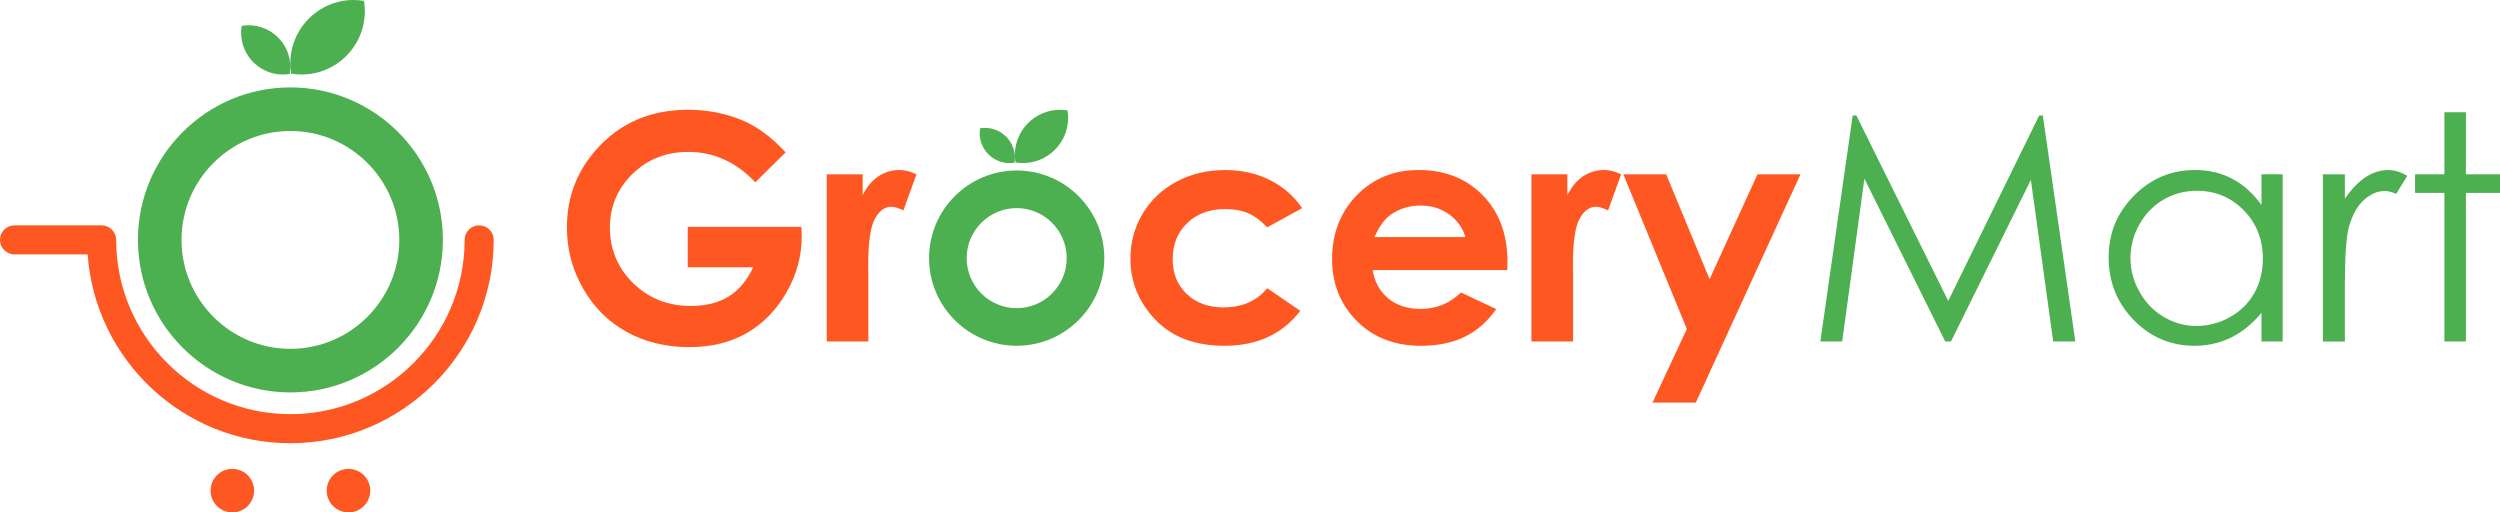 <svg width="322" height="66" viewBox="0 0 322 66" fill="none" xmlns="http://www.w3.org/2000/svg">
<g clip-path="url(#clip0_5_3923)">
<path d="M37.404 57.088C23.597 57.088 12.25 46.339 11.288 32.769H1.871C0.839 32.769 0 31.932 0 30.897C0 29.863 0.837 29.026 1.871 29.026H13.091C14.123 29.026 14.962 29.863 14.962 30.897C14.962 43.275 25.03 53.344 37.404 53.344C49.779 53.344 59.846 43.275 59.846 30.897C59.846 29.865 60.683 29.026 61.718 29.026C62.752 29.026 63.589 29.863 63.589 30.897C63.589 45.337 51.843 57.085 37.407 57.085L37.404 57.088Z" fill="#FF5722"/>
<path d="M37.404 50.542C26.576 50.542 17.767 41.731 17.767 30.9C17.767 20.069 26.576 11.258 37.404 11.258C48.233 11.258 57.042 20.069 57.042 30.9C57.042 41.731 48.233 50.542 37.404 50.542ZM37.404 16.87C29.67 16.87 23.378 23.164 23.378 30.9C23.378 38.636 29.67 44.929 37.404 44.929C45.139 44.929 51.431 38.636 51.431 30.9C51.431 23.164 45.139 16.87 37.404 16.87Z" fill="#4CAF50"/>
<path d="M46.878 0.111C46.442 0.04 45.997 0 45.542 0C41.043 0 37.395 3.649 37.395 8.149C37.395 8.604 37.435 9.049 37.506 9.485C37.942 9.556 38.387 9.596 38.842 9.596C43.341 9.596 46.989 5.947 46.989 1.447C46.989 0.992 46.949 0.547 46.878 0.111ZM32.015 3.255C31.713 3.255 31.419 3.281 31.131 3.328C31.084 3.616 31.058 3.91 31.058 4.212C31.058 7.185 33.467 9.596 36.441 9.596C36.742 9.596 37.037 9.57 37.324 9.523C37.371 9.235 37.397 8.941 37.397 8.639C37.397 5.667 34.989 3.255 32.015 3.255Z" fill="#4CAF50"/>
<path d="M29.924 66C31.473 66 32.729 64.744 32.729 63.195C32.729 61.646 31.473 60.39 29.924 60.39C28.376 60.39 27.12 61.646 27.12 63.195C27.12 64.744 28.376 66 29.924 66Z" fill="#FF5722"/>
<path d="M44.884 66C46.433 66 47.689 64.744 47.689 63.195C47.689 61.646 46.433 60.39 44.884 60.39C43.336 60.39 42.08 61.646 42.08 63.195C42.08 64.744 43.336 66 44.884 66Z" fill="#FF5722"/>
<path d="M101.184 19.623L97.284 23.482C94.817 20.87 91.939 19.564 88.652 19.564C85.786 19.564 83.387 20.514 81.454 22.414C79.52 24.314 78.553 26.622 78.553 29.339C78.553 32.057 79.557 34.53 81.563 36.481C83.571 38.433 86.045 39.409 88.989 39.409C90.902 39.409 92.516 39.006 93.831 38.202C95.144 37.398 96.204 36.137 97.01 34.424H88.583V29.219H103.223L103.263 30.445C103.263 32.991 102.603 35.404 101.285 37.686C99.966 39.968 98.26 41.71 96.162 42.909C94.065 44.109 91.604 44.71 88.784 44.71C85.762 44.71 83.069 44.055 80.703 42.742C78.334 41.429 76.463 39.56 75.085 37.132C73.706 34.704 73.018 32.085 73.018 29.276C73.018 25.424 74.29 22.072 76.835 19.225C79.854 15.835 83.785 14.14 88.626 14.14C91.159 14.14 93.525 14.61 95.728 15.545C97.588 16.337 99.407 17.695 101.189 19.621L101.184 19.623Z" fill="#FF5722"/>
<path d="M106.487 22.454H111.115V25.165C111.617 24.097 112.281 23.286 113.113 22.73C113.945 22.174 114.855 21.898 115.842 21.898C116.542 21.898 117.273 22.082 118.039 22.452L116.356 27.102C115.722 26.787 115.201 26.629 114.794 26.629C113.962 26.629 113.259 27.142 112.687 28.173C112.114 29.203 111.827 31.22 111.827 34.228L111.845 35.277V43.984H106.484V22.454H106.487Z" fill="#FF5722"/>
<path d="M167.714 26.808L163.218 29.28C162.372 28.396 161.537 27.784 160.712 27.439C159.888 27.095 158.919 26.926 157.811 26.926C155.792 26.926 154.156 27.529 152.91 28.734C151.661 29.938 151.039 31.482 151.039 33.365C151.039 35.249 151.639 36.691 152.841 37.851C154.043 39.011 155.62 39.591 157.576 39.591C159.991 39.591 161.874 38.766 163.22 37.118L167.478 40.034C165.171 43.037 161.912 44.538 157.705 44.538C153.921 44.538 150.956 43.416 148.814 41.175C146.669 38.933 145.599 36.307 145.599 33.299C145.599 31.216 146.12 29.297 147.162 27.541C148.203 25.787 149.658 24.408 151.524 23.406C153.39 22.405 155.476 21.903 157.786 21.903C159.923 21.903 161.841 22.327 163.543 23.178C165.244 24.029 166.635 25.238 167.716 26.808H167.714Z" fill="#FF5722"/>
<path d="M194.144 34.782H176.794C177.044 36.312 177.713 37.53 178.802 38.433C179.891 39.336 181.279 39.789 182.966 39.789C184.983 39.789 186.718 39.084 188.17 37.672L192.72 39.81C191.587 41.42 190.227 42.61 188.646 43.381C187.064 44.152 185.184 44.538 183.009 44.538C179.631 44.538 176.881 43.473 174.758 41.342C172.635 39.211 171.572 36.543 171.572 33.337C171.572 30.131 172.63 27.324 174.746 25.155C176.862 22.985 179.516 21.9 182.709 21.9C186.098 21.9 188.855 22.985 190.979 25.155C193.102 27.326 194.165 30.19 194.165 33.752L194.146 34.782H194.144ZM188.742 30.527C188.386 29.328 187.682 28.352 186.631 27.6C185.58 26.848 184.361 26.473 182.976 26.473C181.47 26.473 180.148 26.895 179.012 27.739C178.298 28.267 177.638 29.196 177.03 30.53H188.742V30.527Z" fill="#FF5722"/>
<path d="M197.25 22.454H201.878V25.165C202.38 24.097 203.045 23.286 203.876 22.73C204.708 22.174 205.618 21.898 206.605 21.898C207.305 21.898 208.036 22.082 208.802 22.452L207.119 27.102C206.485 26.787 205.964 26.629 205.557 26.629C204.725 26.629 204.023 27.142 203.45 28.173C202.877 29.203 202.59 31.22 202.59 34.228L202.609 35.277V43.984H197.247V22.454H197.25Z" fill="#FF5722"/>
<path d="M209.085 22.454H214.604L220.194 35.963L226.363 22.454H231.899L218.419 51.857H212.841L217.267 42.374L209.085 22.452V22.454Z" fill="#FF5722"/>
<path d="M234.461 43.982L238.627 14.876H239.101L250.931 38.758L262.648 14.876H263.115L267.303 43.982H264.451L261.576 23.166L251.287 43.982H250.545L240.133 23.008L237.275 43.982H234.465H234.461Z" fill="#4CAF50"/>
<path d="M294.008 22.454V43.982H291.279V40.281C290.12 41.693 288.816 42.754 287.372 43.468C285.927 44.182 284.348 44.536 282.635 44.536C279.588 44.536 276.986 43.43 274.83 41.222C272.673 39.013 271.594 36.324 271.594 33.158C271.594 29.992 272.683 27.407 274.858 25.203C277.033 22.999 279.651 21.898 282.713 21.898C284.48 21.898 286.078 22.273 287.511 23.025C288.941 23.776 290.197 24.903 291.279 26.407V22.449H294.008V22.454ZM282.939 24.571C281.398 24.571 279.974 24.95 278.671 25.707C277.366 26.466 276.329 27.529 275.558 28.899C274.787 30.268 274.403 31.718 274.403 33.248C274.403 34.777 274.792 36.213 275.57 37.596C276.347 38.98 277.391 40.057 278.702 40.828C280.012 41.599 281.419 41.985 282.92 41.985C284.421 41.985 285.871 41.604 287.228 40.84C288.585 40.076 289.629 39.041 290.36 37.738C291.09 36.434 291.456 34.964 291.456 33.33C291.456 30.841 290.636 28.757 288.995 27.084C287.355 25.41 285.336 24.573 282.939 24.573V24.571Z" fill="#4CAF50"/>
<path d="M299.19 22.454H302.018V25.601C302.862 24.361 303.753 23.435 304.688 22.822C305.624 22.209 306.599 21.903 307.615 21.903C308.379 21.903 309.199 22.148 310.068 22.636L308.624 24.972C308.044 24.722 307.556 24.597 307.16 24.597C306.237 24.597 305.348 24.976 304.49 25.735C303.632 26.494 302.98 27.671 302.532 29.266C302.188 30.492 302.018 32.974 302.018 36.705V43.987H299.19V22.454Z" fill="#4CAF50"/>
<path d="M314.838 14.459H317.607V22.452H322V24.847H317.607V43.982H314.838V24.847H311.061V22.452H314.838V14.459Z" fill="#4CAF50"/>
<path d="M130.948 44.536C124.724 44.536 119.662 39.473 119.662 33.248C119.662 27.022 124.724 21.959 130.948 21.959C137.172 21.959 142.234 27.022 142.234 33.248C142.234 39.473 137.172 44.536 130.948 44.536ZM130.948 26.803C127.397 26.803 124.505 29.693 124.505 33.248C124.505 36.802 127.395 39.692 130.948 39.692C134.502 39.692 137.391 36.802 137.391 33.248C137.391 29.693 134.502 26.803 130.948 26.803Z" fill="#4CAF50"/>
<path d="M137.493 14.223C137.182 14.171 136.863 14.143 136.538 14.143C133.321 14.143 130.715 16.75 130.715 19.967C130.715 20.293 130.743 20.611 130.795 20.922C131.106 20.974 131.424 21.002 131.75 21.002C134.966 21.002 137.573 18.395 137.573 15.178C137.573 14.852 137.544 14.534 137.493 14.223ZM126.867 16.472C126.652 16.472 126.44 16.491 126.235 16.524C126.202 16.729 126.183 16.941 126.183 17.155C126.183 19.281 127.906 21.005 130.032 21.005C130.246 21.005 130.458 20.986 130.663 20.953C130.696 20.748 130.715 20.535 130.715 20.321C130.715 18.195 128.992 16.472 126.867 16.472Z" fill="#4CAF50"/>
</g>
<defs>
<clipPath id="clip0_5_3923">
<rect width="322" height="66" fill="white"/>
</clipPath>
</defs>
</svg>
